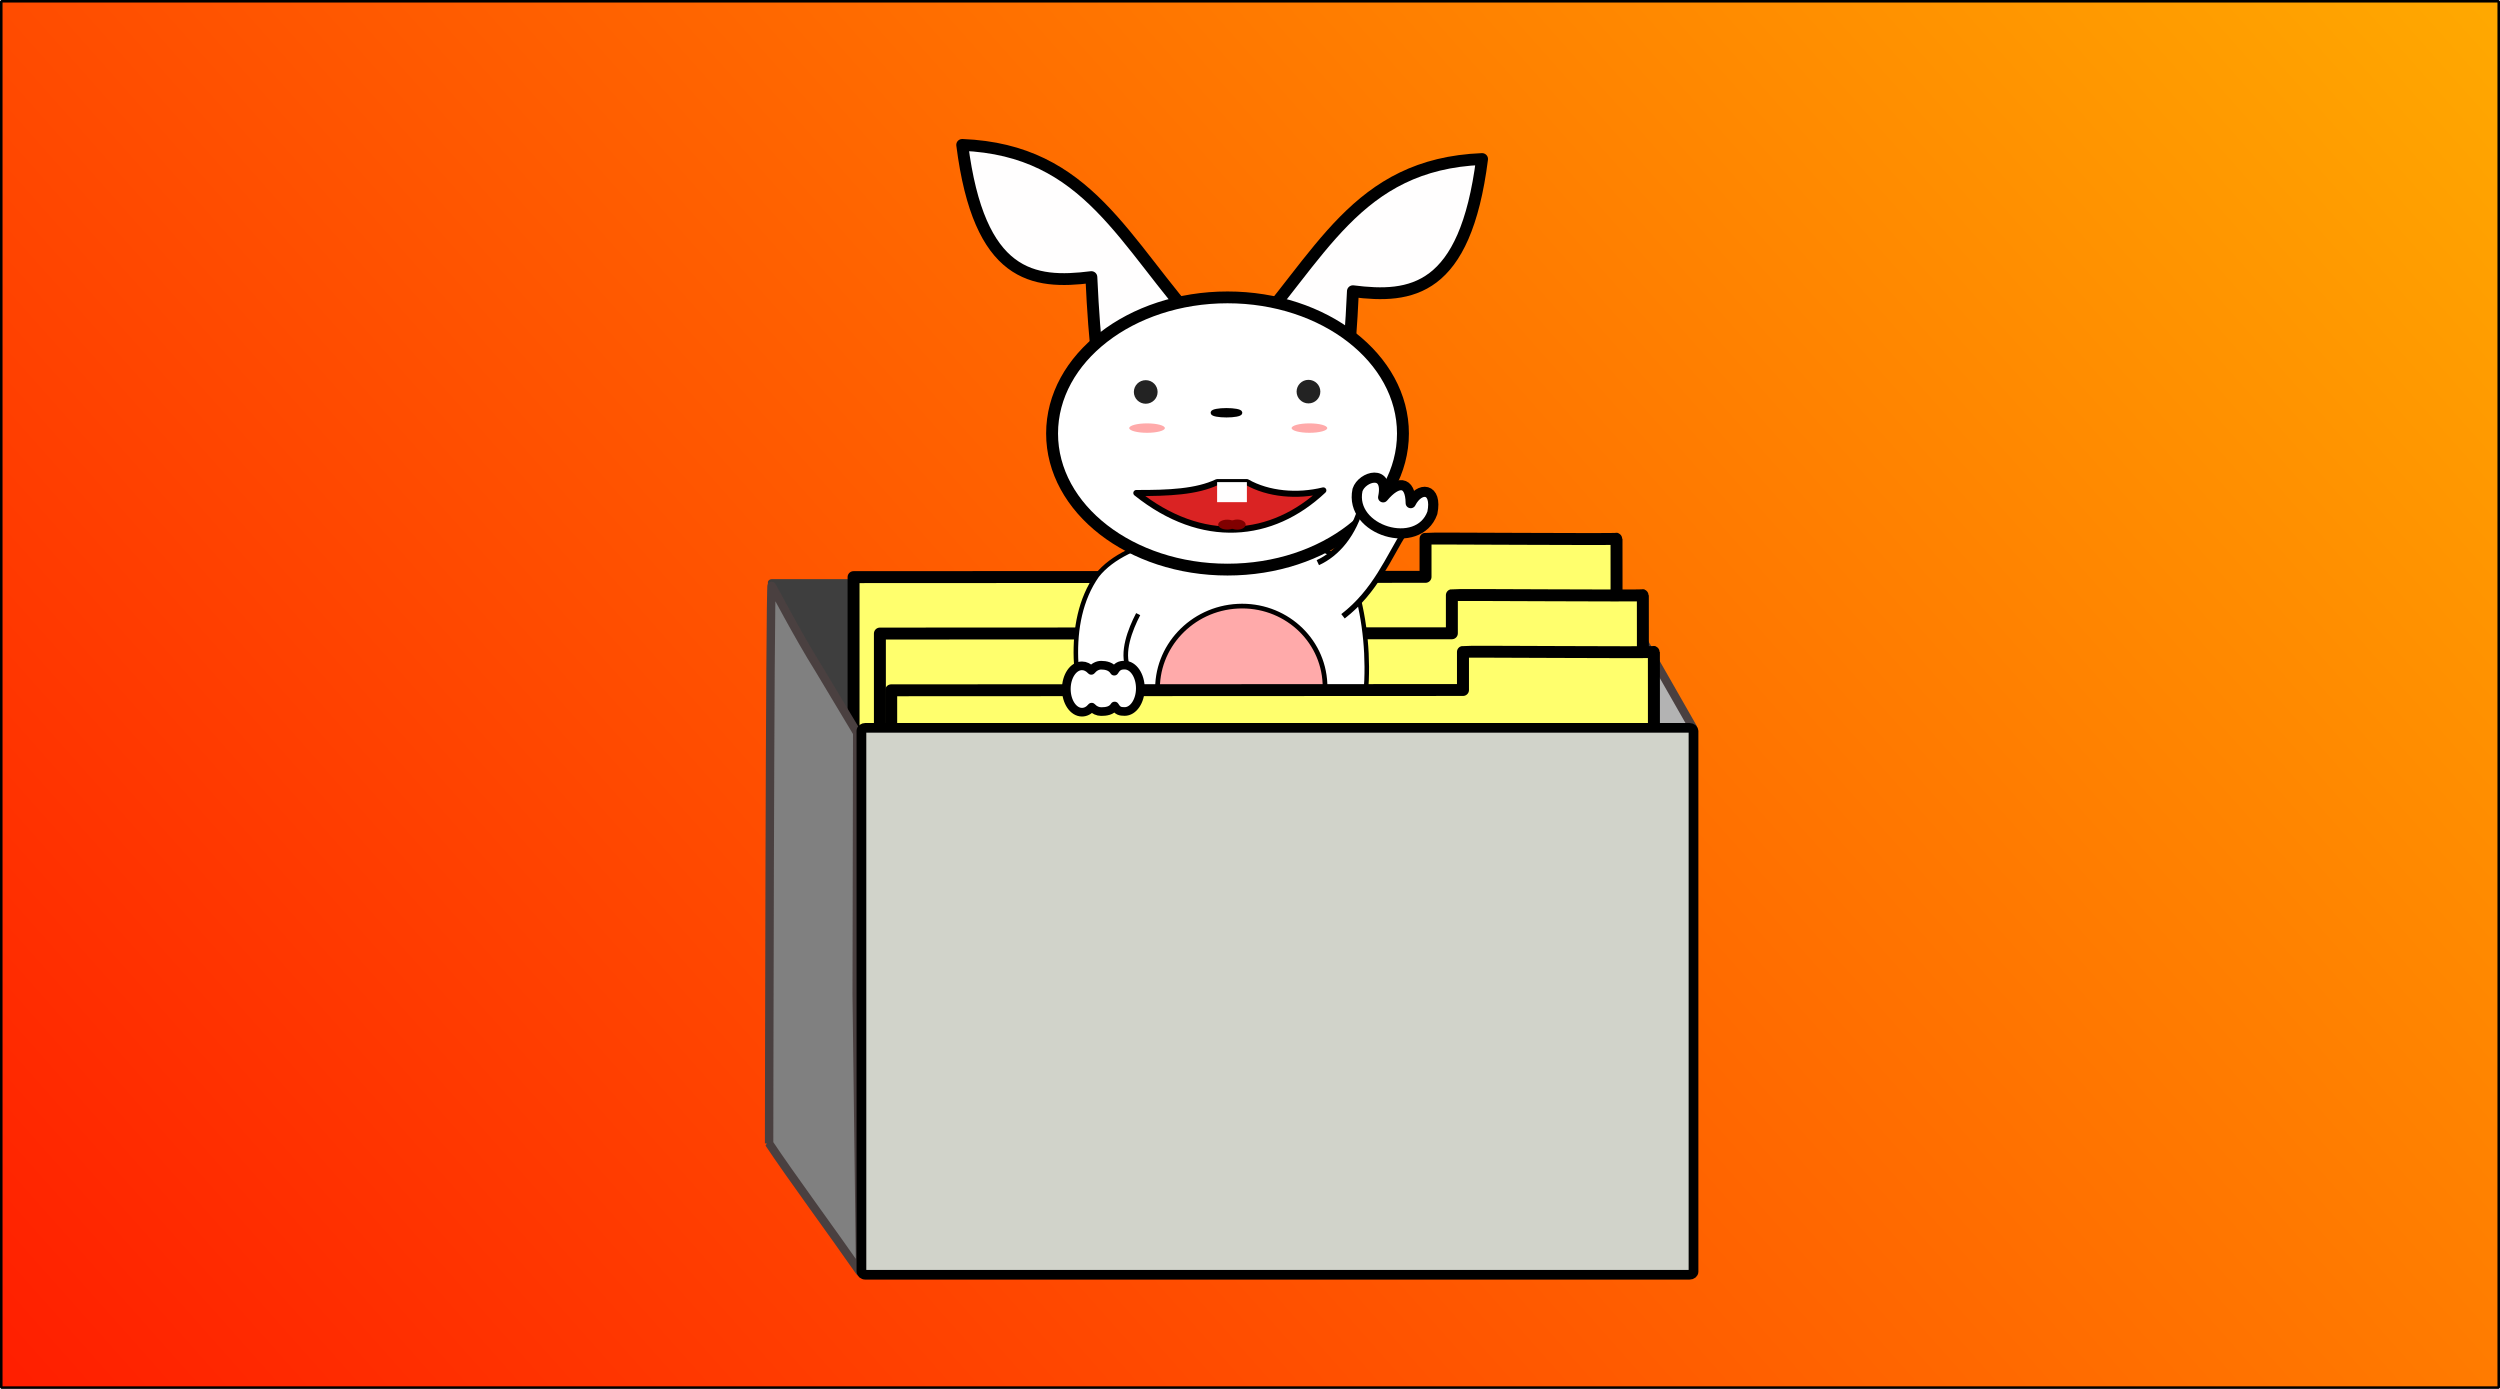 <?xml version="1.0" encoding="UTF-8" standalone="no"?>
<!-- Created with Inkscape (http://www.inkscape.org/) -->

<svg
   xmlns:dc="http://purl.org/dc/elements/1.1/"
   xmlns:cc="http://creativecommons.org/ns#"
   xmlns:rdf="http://www.w3.org/1999/02/22-rdf-syntax-ns#"
   xmlns:svg="http://www.w3.org/2000/svg"
   xmlns="http://www.w3.org/2000/svg"
   xmlns:xlink="http://www.w3.org/1999/xlink"
   xmlns:sodipodi="http://sodipodi.sourceforge.net/DTD/sodipodi-0.dtd"
   xmlns:inkscape="http://www.inkscape.org/namespaces/inkscape"
   width="1800"
   height="1000"
   viewBox="0 0 1800 1000"
   version="1.1"
   id="SVGRoot"
   inkscape:version="0.92.5 (2060ec1f9f, 2020-04-08)"
   sodipodi:docname="social.svg"
   inkscape:export-filename="/home/rob/programming/workspace/js/VS Code/vscode-file-bunny-published/img/social.png"
   inkscape:export-xdpi="68.269997"
   inkscape:export-ydpi="68.269997">
  <defs
     id="defs4763">
    <linearGradient
       inkscape:collect="always"
       id="linearGradient4835-3">
      <stop
         style="stop-color:#ffffff;stop-opacity:1;"
         offset="0"
         id="stop4831" />
      <stop
         style="stop-color:#ffffff;stop-opacity:0;"
         offset="1"
         id="stop4833" />
    </linearGradient>
    <radialGradient
       inkscape:collect="always"
       xlink:href="#linearGradient4835-3"
       id="radialGradient4837"
       cx="364.409"
       cy="143.983"
       fx="364.409"
       fy="143.983"
       r="102"
       gradientTransform="matrix(0.881,0,0,0.786,41.577,22.741)"
       gradientUnits="userSpaceOnUse" />
    <filter
       style="color-interpolation-filters:sRGB"
       inkscape:label="Drop Shadow"
       id="filter4900">
      <feFlood
         flood-opacity="0.498"
         flood-color="rgb(0,0,0)"
         result="flood"
         id="feFlood4890" />
      <feComposite
         in="flood"
         in2="SourceGraphic"
         operator="in"
         result="composite1"
         id="feComposite4892" />
      <feGaussianBlur
         in="composite1"
         stdDeviation="0"
         result="blur"
         id="feGaussianBlur4894" />
      <feOffset
         dx="0"
         dy="1"
         result="offset"
         id="feOffset4896" />
      <feComposite
         in="SourceGraphic"
         in2="offset"
         operator="over"
         result="composite2"
         id="feComposite4898" />
    </filter>
    <filter
       style="color-interpolation-filters:sRGB"
       inkscape:label="Drop Shadow"
       id="filter5296">
      <feFlood
         flood-opacity="0.498"
         flood-color="rgb(0,0,0)"
         result="flood"
         id="feFlood5286" />
      <feComposite
         in="flood"
         in2="SourceGraphic"
         operator="in"
         result="composite1"
         id="feComposite5288" />
      <feGaussianBlur
         in="composite1"
         stdDeviation="13.369"
         result="blur"
         id="feGaussianBlur5290" />
      <feOffset
         dx="3.4"
         dy="3.4"
         result="offset"
         id="feOffset5292" />
      <feComposite
         in="SourceGraphic"
         in2="offset"
         operator="over"
         result="composite2"
         id="feComposite5294" />
    </filter>
    <filter
       style="color-interpolation-filters:sRGB"
       inkscape:label="Drop Shadow"
       id="filter4830">
      <feFlood
         flood-opacity="0.498"
         flood-color="rgb(0,0,0)"
         result="flood"
         id="feFlood4820" />
      <feComposite
         in="flood"
         in2="SourceGraphic"
         operator="in"
         result="composite1"
         id="feComposite4822" />
      <feGaussianBlur
         in="composite1"
         stdDeviation="13.369"
         result="blur"
         id="feGaussianBlur4824" />
      <feOffset
         dx="3.4"
         dy="3.4"
         result="offset"
         id="feOffset4826" />
      <feComposite
         in="SourceGraphic"
         in2="offset"
         operator="over"
         result="composite2"
         id="feComposite4828" />
    </filter>
    <filter
       style="color-interpolation-filters:sRGB"
       inkscape:label="Drop Shadow"
       id="filter4842">
      <feFlood
         flood-opacity="0.498"
         flood-color="rgb(0,0,0)"
         result="flood"
         id="feFlood4832" />
      <feComposite
         in="flood"
         in2="SourceGraphic"
         operator="in"
         result="composite1"
         id="feComposite4834" />
      <feGaussianBlur
         in="composite1"
         stdDeviation="13.369"
         result="blur"
         id="feGaussianBlur4836" />
      <feOffset
         dx="3.4"
         dy="3.4"
         result="offset"
         id="feOffset4838" />
      <feComposite
         in="SourceGraphic"
         in2="offset"
         operator="over"
         result="composite2"
         id="feComposite4840" />
    </filter>
    <filter
       style="color-interpolation-filters:sRGB"
       inkscape:label="Drop Shadow"
       id="filter4900-3">
      <feFlood
         flood-opacity="0.498"
         flood-color="rgb(0,0,0)"
         result="flood"
         id="feFlood4890-6" />
      <feComposite
         in="flood"
         in2="SourceGraphic"
         operator="in"
         result="composite1"
         id="feComposite4892-7" />
      <feGaussianBlur
         in="composite1"
         stdDeviation="0"
         result="blur"
         id="feGaussianBlur4894-5" />
      <feOffset
         dx="0"
         dy="1"
         result="offset"
         id="feOffset4896-3" />
      <feComposite
         in="SourceGraphic"
         in2="offset"
         operator="over"
         result="composite2"
         id="feComposite4898-5" />
    </filter>
    <linearGradient
       inkscape:collect="always"
       xlink:href="#linearGradient4811"
       id="linearGradient4805"
       x1="-90.857"
       y1="701.681"
       x2="813.636"
       y2="194.695"
       gradientUnits="userSpaceOnUse"
       spreadMethod="pad"
       gradientTransform="matrix(2.295,0,0,1.451,201.748,-383.223)" />
    <linearGradient
       inkscape:collect="always"
       id="linearGradient4811">
      <stop
         style="stop-color:#ff1c00;stop-opacity:1"
         offset="0"
         id="stop4807" />
      <stop
         style="stop-color:#ffa900;stop-opacity:1"
         offset="1"
         id="stop4809" />
    </linearGradient>
  </defs>
  <sodipodi:namedview
     id="base"
     pagecolor="#ffffff"
     bordercolor="#666666"
     borderopacity="1.0"
     inkscape:pageopacity="0.0"
     inkscape:pageshadow="2"
     inkscape:zoom="0.22627417"
     inkscape:cx="1640.084"
     inkscape:cy="545.16882"
     inkscape:document-units="px"
     inkscape:current-layer="layer1"
     showgrid="false"
     inkscape:window-width="1920"
     inkscape:window-height="1044"
     inkscape:window-x="0"
     inkscape:window-y="0"
     inkscape:window-maximized="1"
     inkscape:snap-global="false" />
  <g
     inkscape:label="Layer 1"
     inkscape:groupmode="layer"
     id="layer1"
     transform="translate(0,400)">
    <rect
       style="opacity:1;fill:url(#linearGradient4805);fill-opacity:1;stroke:#000000;stroke-width:1.825;stroke-linecap:round;stroke-linejoin:bevel;stroke-miterlimit:4;stroke-dasharray:none;stroke-dashoffset:35;stroke-opacity:1;paint-order:normal"
       id="rect4796"
       width="1798.175"
       height="998.175"
       x="0.912"
       y="-399.088" />
    <g
       id="g5122"
       style="paint-order:stroke fill markers;filter:url(#filter5296)"
       transform="matrix(1.824,0,0,1.809,318.264,-415.819)">
      <rect
         ry="1.273"
         rx="1.592"
         y="235.833"
         x="125.227"
         height="227.093"
         width="333.84"
         id="rect4973-7"
         style="opacity:1;fill:#3e3e3e;fill-opacity:1;stroke:none;stroke-width:3.96;stroke-linecap:round;stroke-linejoin:round;stroke-miterlimit:5;stroke-dasharray:none;stroke-dashoffset:35;stroke-opacity:1;paint-order:stroke fill markers" />
      <path
         sodipodi:nodetypes="ccccccc"
         inkscape:connector-curvature="0"
         id="path5139"
         d="m 431.542,293.564 6.754,-51.639 19.315,-4.489 c 0.334,0.145 32.743,57.479 32.743,57.479 l -12.655,-0.014 -18.408,-0.539 z"
         style="opacity:1;fill:#b3b3b3;fill-opacity:1;stroke:#4a4040;stroke-width:3.313;stroke-linecap:round;stroke-linejoin:round;stroke-miterlimit:5;stroke-dasharray:none;stroke-dashoffset:35;stroke-opacity:1;paint-order:stroke fill markers" />
      <path
         sodipodi:nodetypes="cccccccc"
         inkscape:connector-curvature="0"
         id="rect4773-0-9"
         d="M 2.369,17.571 228.148,17.457 V 2.415 c 0.908,-0.26 76.38,0.366 75.385,0 l 0.014,15.156 V 214.102 H 2.369 Z"
         style="opacity:1;fill:#ffff6d;fill-opacity:1;stroke:#000000;stroke-width:4.718;stroke-linecap:square;stroke-linejoin:round;stroke-miterlimit:5;stroke-dasharray:none;stroke-dashoffset:35;stroke-opacity:1;paint-order:stroke fill markers;filter:url(#filter5296)"
         transform="matrix(1,0,0,1.008,153.277,213.911)" />
      <path
         sodipodi:nodetypes="cccccccc"
         inkscape:connector-curvature="0"
         id="rect4773-0-3"
         d="M 2.369,17.571 228.148,17.457 V 2.415 c 0.908,-0.26 76.38,0.366 75.385,0 l 0.014,15.156 V 214.102 H 2.369 Z"
         style="opacity:1;fill:#ffff6d;fill-opacity:1;stroke:#000000;stroke-width:4.718;stroke-linecap:square;stroke-linejoin:round;stroke-miterlimit:5;stroke-dasharray:none;stroke-dashoffset:35;stroke-opacity:1;paint-order:stroke fill markers;filter:url(#filter5296)"
         transform="matrix(1,0,0,1.008,163.671,236.37)" />
      <g
         transform="matrix(0.918,0,0,0.919,-101.382,17.506)"
         id="g5224"
         style="paint-order:stroke fill markers">
        <path
           style="opacity:1;fill:#ffffff;fill-opacity:0.995;stroke:#000000;stroke-width:5.116;stroke-linecap:round;stroke-linejoin:round;stroke-miterlimit:4.25;stroke-dasharray:none;stroke-dashoffset:35;stroke-opacity:1;paint-order:stroke fill markers"
           d="m 330.414,49.522 c 54.404,2.208 69.149,42.388 103.562,80.429 v 0 c -23.144,-1.726 -42.467,98.938 -48.036,-23.179 -25.032,3.206 -48.27,0.278 -55.526,-57.25 z"
           id="rect4867"
           inkscape:connector-curvature="0"
           sodipodi:nodetypes="ccccc" />
        <path
           style="opacity:1;fill:#ffffff;fill-opacity:0.995;stroke:#000000;stroke-width:5.116;stroke-linecap:round;stroke-linejoin:round;stroke-miterlimit:4.25;stroke-dasharray:none;stroke-dashoffset:35;stroke-opacity:1;paint-order:stroke fill markers"
           d="m 553.941,55.642 c -54.404,2.208 -69.149,42.388 -103.562,80.429 v 0 c 23.144,-1.726 42.467,98.938 48.036,-23.179 25.032,3.206 48.27,0.278 55.526,-57.25 z"
           id="rect4867-5"
           inkscape:connector-curvature="0"
           sodipodi:nodetypes="ccccc" />
        <path
           style="opacity:1;fill:#ffffff;fill-opacity:1;stroke:#000000;stroke-width:1.947;stroke-linecap:butt;stroke-linejoin:round;stroke-miterlimit:5;stroke-dasharray:none;stroke-dashoffset:35;stroke-opacity:1;paint-order:normal"
           d="m 442.289,217.776 18.468,-4.59 34.879,16.48 c 23.429,58.263 -2.024,136.651 -55.044,134.391 l -42.76,-58.749 c 10.834,55.026 -38.036,-28.31 -9.465,-69.28 13.058,-16.71 47.49,-19.58 53.921,-18.252 z"
           id="rect4961"
           inkscape:connector-curvature="0"
           sodipodi:nodetypes="ccccccc" />
        <ellipse
           style="opacity:1;fill:#ffffff;fill-opacity:1;stroke:#000000;stroke-width:5.116;stroke-linecap:round;stroke-linejoin:round;stroke-miterlimit:4.25;stroke-dasharray:none;stroke-dashoffset:35;stroke-opacity:1;paint-order:stroke fill markers"
           id="path4862"
           cx="444.489"
           cy="174.508"
           rx="75.437"
           ry="58.951" />
        <circle
           style="opacity:1;fill:#000000;fill-opacity:0.861;stroke:none;stroke-width:1.687;stroke-linecap:round;stroke-linejoin:round;stroke-miterlimit:5;stroke-dasharray:none;stroke-dashoffset:35;stroke-opacity:0.668;paint-order:stroke fill markers"
           id="path4780-3"
           cx="409.322"
           cy="156.518"
           r="5.106" />
        <path
           style="opacity:1;fill:#d40000;fill-opacity:0.861;stroke:#000000;stroke-width:2.626;stroke-linecap:round;stroke-linejoin:round;stroke-miterlimit:4;stroke-dasharray:none;stroke-dashoffset:35;stroke-opacity:1;paint-order:stroke fill markers"
           d="m 405.293,200.285 c 14.007,0.06 25.896,-0.512 34.723,-4.718 h 12.803 c 9.213,5.265 21.66,6.349 32.865,3.585 -22.08,20.972 -52.136,23.913 -80.39,1.132 z"
           id="path4829"
           inkscape:connector-curvature="0"
           sodipodi:nodetypes="ccccc" />
        <ellipse
           style="opacity:1;fill:#000000;fill-opacity:0.995;stroke:#000000;stroke-width:1.835;stroke-linecap:round;stroke-linejoin:round;stroke-miterlimit:4;stroke-dasharray:none;stroke-dashoffset:35;stroke-opacity:1;paint-order:stroke fill markers"
           id="path4839"
           cx="444.039"
           cy="165.53"
           rx="5.904"
           ry="1.117" />
        <rect
           style="opacity:1;fill:#ffffff;fill-opacity:0.995;stroke:none;stroke-width:1.493;stroke-linecap:round;stroke-linejoin:round;stroke-miterlimit:4;stroke-dasharray:none;stroke-dashoffset:35;stroke-opacity:1;paint-order:stroke fill markers"
           id="rect4841"
           width="12.803"
           height="8.68"
           x="440.016"
           y="195.567" />
        <circle
           style="opacity:1;fill:#000000;fill-opacity:0.861;stroke:none;stroke-width:1.687;stroke-linecap:round;stroke-linejoin:round;stroke-miterlimit:5;stroke-dasharray:none;stroke-dashoffset:35;stroke-opacity:0.668;paint-order:stroke fill markers"
           id="path4780-3-7"
           cx="479.298"
           cy="156.374"
           r="5.106" />
        <ellipse
           style="opacity:1;fill:#ffaaaa;fill-opacity:1;stroke:none;stroke-width:1.702;stroke-linecap:round;stroke-linejoin:round;stroke-miterlimit:4;stroke-dasharray:none;stroke-dashoffset:35;stroke-opacity:1;paint-order:stroke fill markers"
           id="path4870"
           cx="409.891"
           cy="172.168"
           rx="7.658"
           ry="2.042" />
        <ellipse
           style="opacity:1;fill:#ffaaaa;fill-opacity:1;stroke:none;stroke-width:1.702;stroke-linecap:round;stroke-linejoin:round;stroke-miterlimit:4;stroke-dasharray:none;stroke-dashoffset:35;stroke-opacity:1;paint-order:stroke fill markers"
           id="path4870-3"
           cx="479.716"
           cy="172.168"
           rx="7.658"
           ry="2.042" />
        <ellipse
           style="opacity:1;fill:#800000;fill-opacity:1;stroke:none;stroke-width:3.284;stroke-linecap:round;stroke-linejoin:round;stroke-miterlimit:4;stroke-dasharray:none;stroke-dashoffset:35;stroke-opacity:1;paint-order:stroke fill markers"
           id="path4906"
           cx="444.37"
           cy="213.976"
           rx="3.896"
           ry="2.148" />
        <ellipse
           style="opacity:1;fill:#800000;fill-opacity:1;stroke:none;stroke-width:3.19;stroke-linecap:round;stroke-linejoin:round;stroke-miterlimit:4;stroke-dasharray:none;stroke-dashoffset:35;stroke-opacity:1;paint-order:stroke fill markers"
           id="path4906-5"
           cx="448.707"
           cy="213.967"
           rx="3.59"
           ry="2.199" />
      </g>
      <path
         sodipodi:nodetypes="cccc"
         inkscape:connector-curvature="0"
         id="path5317"
         d="m 342.305,229.286 c 7.594,-3.515 14.184,-11.129 17.44,-23.351 l 17.153,10.613 c -6.73,10.734 -11.749,24.055 -24.649,34.085"
         style="opacity:1;fill:#ffffff;fill-opacity:1;stroke:#000000;stroke-width:2.204;stroke-linecap:butt;stroke-linejoin:round;stroke-miterlimit:5;stroke-dasharray:none;stroke-dashoffset:35;stroke-opacity:1;paint-order:normal" />
      <path
         sodipodi:nodetypes="sssssssss"
         inkscape:connector-curvature="0"
         id="rect4970"
         d="m 202.727,354.457 45.214,1.514 c 1.169,0.039 2.112,0.509 2.112,1.142 v 17.559 c 0,0.633 -0.942,1.142 -2.112,1.142 h -49.649 c -1.17,0 -1.649,-0.71 -2.112,-1.142 -5.894,-5.501 -8.668,-13.904 -10.943,-20.209 -0.215,-0.595 12.118,-0.187 17.489,-0.006 z"
         style="opacity:1;fill:#ffff00;fill-opacity:1;stroke:none;stroke-width:4.431;stroke-linecap:round;stroke-linejoin:round;stroke-miterlimit:5;stroke-dasharray:none;stroke-dashoffset:35;stroke-opacity:1;paint-order:stroke fill markers" />
      <ellipse
         style="opacity:1;fill:#ffaaaa;fill-opacity:1;stroke:#000000;stroke-width:1.865;stroke-linecap:butt;stroke-linejoin:round;stroke-miterlimit:5;stroke-dasharray:none;stroke-dashoffset:35;stroke-opacity:1;paint-order:normal"
         id="path4985"
         cx="299.723"
         cy="294.699"
         rx="33.07"
         ry="32.532"
         transform="matrix(0.999,-0.051,0.043,0.999,0,0)" />
      <path
         sodipodi:nodetypes="cccccccc"
         inkscape:connector-curvature="0"
         id="rect4773-0"
         d="m 173.895,280.088 225.706,-0.115 v -15.163 c 0.908,-0.262 76.355,0.368 75.361,0 l 0.014,15.278 V 478.198 H 173.894 Z"
         style="opacity:1;fill:#ffff6d;fill-opacity:1;stroke:#000000;stroke-width:4.737;stroke-linecap:square;stroke-linejoin:round;stroke-miterlimit:5;stroke-dasharray:none;stroke-dashoffset:35;stroke-opacity:1;paint-order:stroke fill markers" />
      <path
         sodipodi:nodetypes="cc"
         inkscape:connector-curvature="0"
         id="path4966"
         d="m 184.995,355.317 c 1.757,7.311 6.126,12.805 11.901,19.543"
         style="opacity:1;fill:#010101;fill-opacity:0.688;stroke:#000000;stroke-width:2.56;stroke-linecap:round;stroke-linejoin:round;stroke-miterlimit:5;stroke-dasharray:none;stroke-dashoffset:35;stroke-opacity:1;paint-order:stroke fill markers" />
      <path
         inkscape:connector-curvature="0"
         id="path5268"
         d="m 163.561,311.47 326.779,0.359"
         style="opacity:1;fill:#010101;fill-opacity:0.604;stroke:#8d8d8d;stroke-width:2.758;stroke-linecap:round;stroke-linejoin:round;stroke-miterlimit:5;stroke-dasharray:none;stroke-dashoffset:35;stroke-opacity:0.267;paint-order:stroke fill markers" />
      <path
         inkscape:connector-curvature="0"
         d="m 162.148,295.026 328.594,-0.207"
         style="opacity:1;fill:#d8d8d8;fill-opacity:1;stroke:#4a4040;stroke-width:0.923;stroke-linecap:round;stroke-linejoin:round;stroke-miterlimit:5;stroke-dasharray:none;stroke-dashoffset:35;stroke-opacity:1;paint-order:stroke fill markers"
         id="path5135"
         sodipodi:nodetypes="cc" />
      <path
         style="opacity:1;fill:#ffffff;fill-opacity:1;stroke:#000000;stroke-width:1.807;stroke-linecap:butt;stroke-linejoin:round;stroke-miterlimit:5;stroke-dasharray:none;stroke-dashoffset:35;stroke-opacity:1;paint-order:normal"
         d="m 271.394,249.778 c -3.184,6.176 -6.689,15.287 -3.866,21.718"
         id="path4964"
         inkscape:connector-curvature="0"
         sodipodi:nodetypes="cc" />
      <path
         sodipodi:nodetypes="cccccscccccsc"
         inkscape:connector-curvature="0"
         id="path4792"
         d="m 266.06,270.07 c -1.784,0.003 -2.933,0.412 -4.107,2.414 -1.172,-1.981 -3.405,-2.376 -5.177,-2.381 -1.417,0.002 -2.791,0.728 -3.893,2.058 -1.063,-1.174 -2.35,-1.809 -3.672,-1.812 -3.418,0 -6.19,4.132 -6.19,9.228 0,5.097 2.771,9.228 6.19,9.228 1.417,-0.002 2.731,-0.678 3.832,-2.009 1.063,1.174 2.411,1.759 3.733,1.763 1.784,-0.003 4.149,-0.214 5.323,-2.217 1.172,1.981 2.189,2.178 3.961,2.183 3.418,0 6.19,-4.132 6.19,-9.228 0,-5.097 -2.771,-9.228 -6.19,-9.228 z"
         style="opacity:1;fill:#ffffff;fill-opacity:1;stroke:#000000;stroke-width:3.44;stroke-linecap:round;stroke-linejoin:round;stroke-miterlimit:5;stroke-dasharray:none;stroke-dashoffset:35;stroke-opacity:1;paint-order:stroke fill markers" />
      <path
         transform="matrix(0.74,0,0,0.74,80.4,26.45)"
         sodipodi:nodetypes="cccsscc"
         inkscape:connector-curvature="0"
         id="rect5087"
         d="m 274.386,519.133 129.244,0.325 c 4.723,2.136 11.098,11.753 11.098,16.477 0,0.914 -0.944,1.649 -2.117,1.649 H 265.405 c -1.173,0 -2.401,-0.781 -2.117,-1.649 1.521,-7.753 2.482,-12.314 11.098,-16.801 z"
         style="opacity:1;fill:#050505;fill-opacity:0.421;stroke:#777777;stroke-width:4.491;stroke-linecap:round;stroke-linejoin:round;stroke-miterlimit:5;stroke-dasharray:none;stroke-dashoffset:35;stroke-opacity:1;paint-order:stroke fill markers;filter:url(#filter4900-3)" />
      <path
         sodipodi:nodetypes="ccsccccc"
         inkscape:connector-curvature="0"
         id="path5131"
         d="m 125.703,460.426 c 0,0 0.297,-223.487 1.028,-221.964 0.457,0.664 10.332,19.796 18.625,33.141 l 15.131,25.439 -0.206,104.146 1.371,110.563 c -10.262,-14.908 -28.241,-39.524 -35.95,-51.325 z"
         style="opacity:1;fill:#808080;fill-opacity:1;stroke:#4a4040;stroke-width:3.323;stroke-linecap:round;stroke-linejoin:bevel;stroke-miterlimit:5;stroke-dasharray:none;stroke-dashoffset:35;stroke-opacity:1;paint-order:stroke fill markers" />
      <rect
         ry="1.22"
         rx="1.566"
         y="295.026"
         x="162.148"
         height="217.689"
         width="328.456"
         id="rect4973"
         style="opacity:1;fill:#d1d3ca;fill-opacity:1;stroke:#000000;stroke-width:3.846;stroke-linecap:round;stroke-linejoin:round;stroke-miterlimit:5;stroke-dasharray:none;stroke-dashoffset:35;stroke-opacity:1;paint-order:stroke fill markers" />
      <path
         sodipodi:nodetypes="ccccc"
         inkscape:connector-curvature="0"
         id="path4792-2"
         d="m 378.98,205.602 c -0.084,-9.172 -5.343,-9.057 -10.881,-2.305 2.456,-11.556 -8.367,-8.393 -10.128,-2.918 -3.398,16.174 24.062,24.528 29.542,9.1 2.074,-10.107 -5.144,-10.662 -8.534,-3.878 z"
         style="opacity:1;fill:#ffffff;fill-opacity:1;stroke:#000000;stroke-width:4.032;stroke-linecap:round;stroke-linejoin:round;stroke-miterlimit:5;stroke-dasharray:none;stroke-dashoffset:35;stroke-opacity:1;paint-order:stroke fill markers" />
    </g>
  </g>
</svg>
